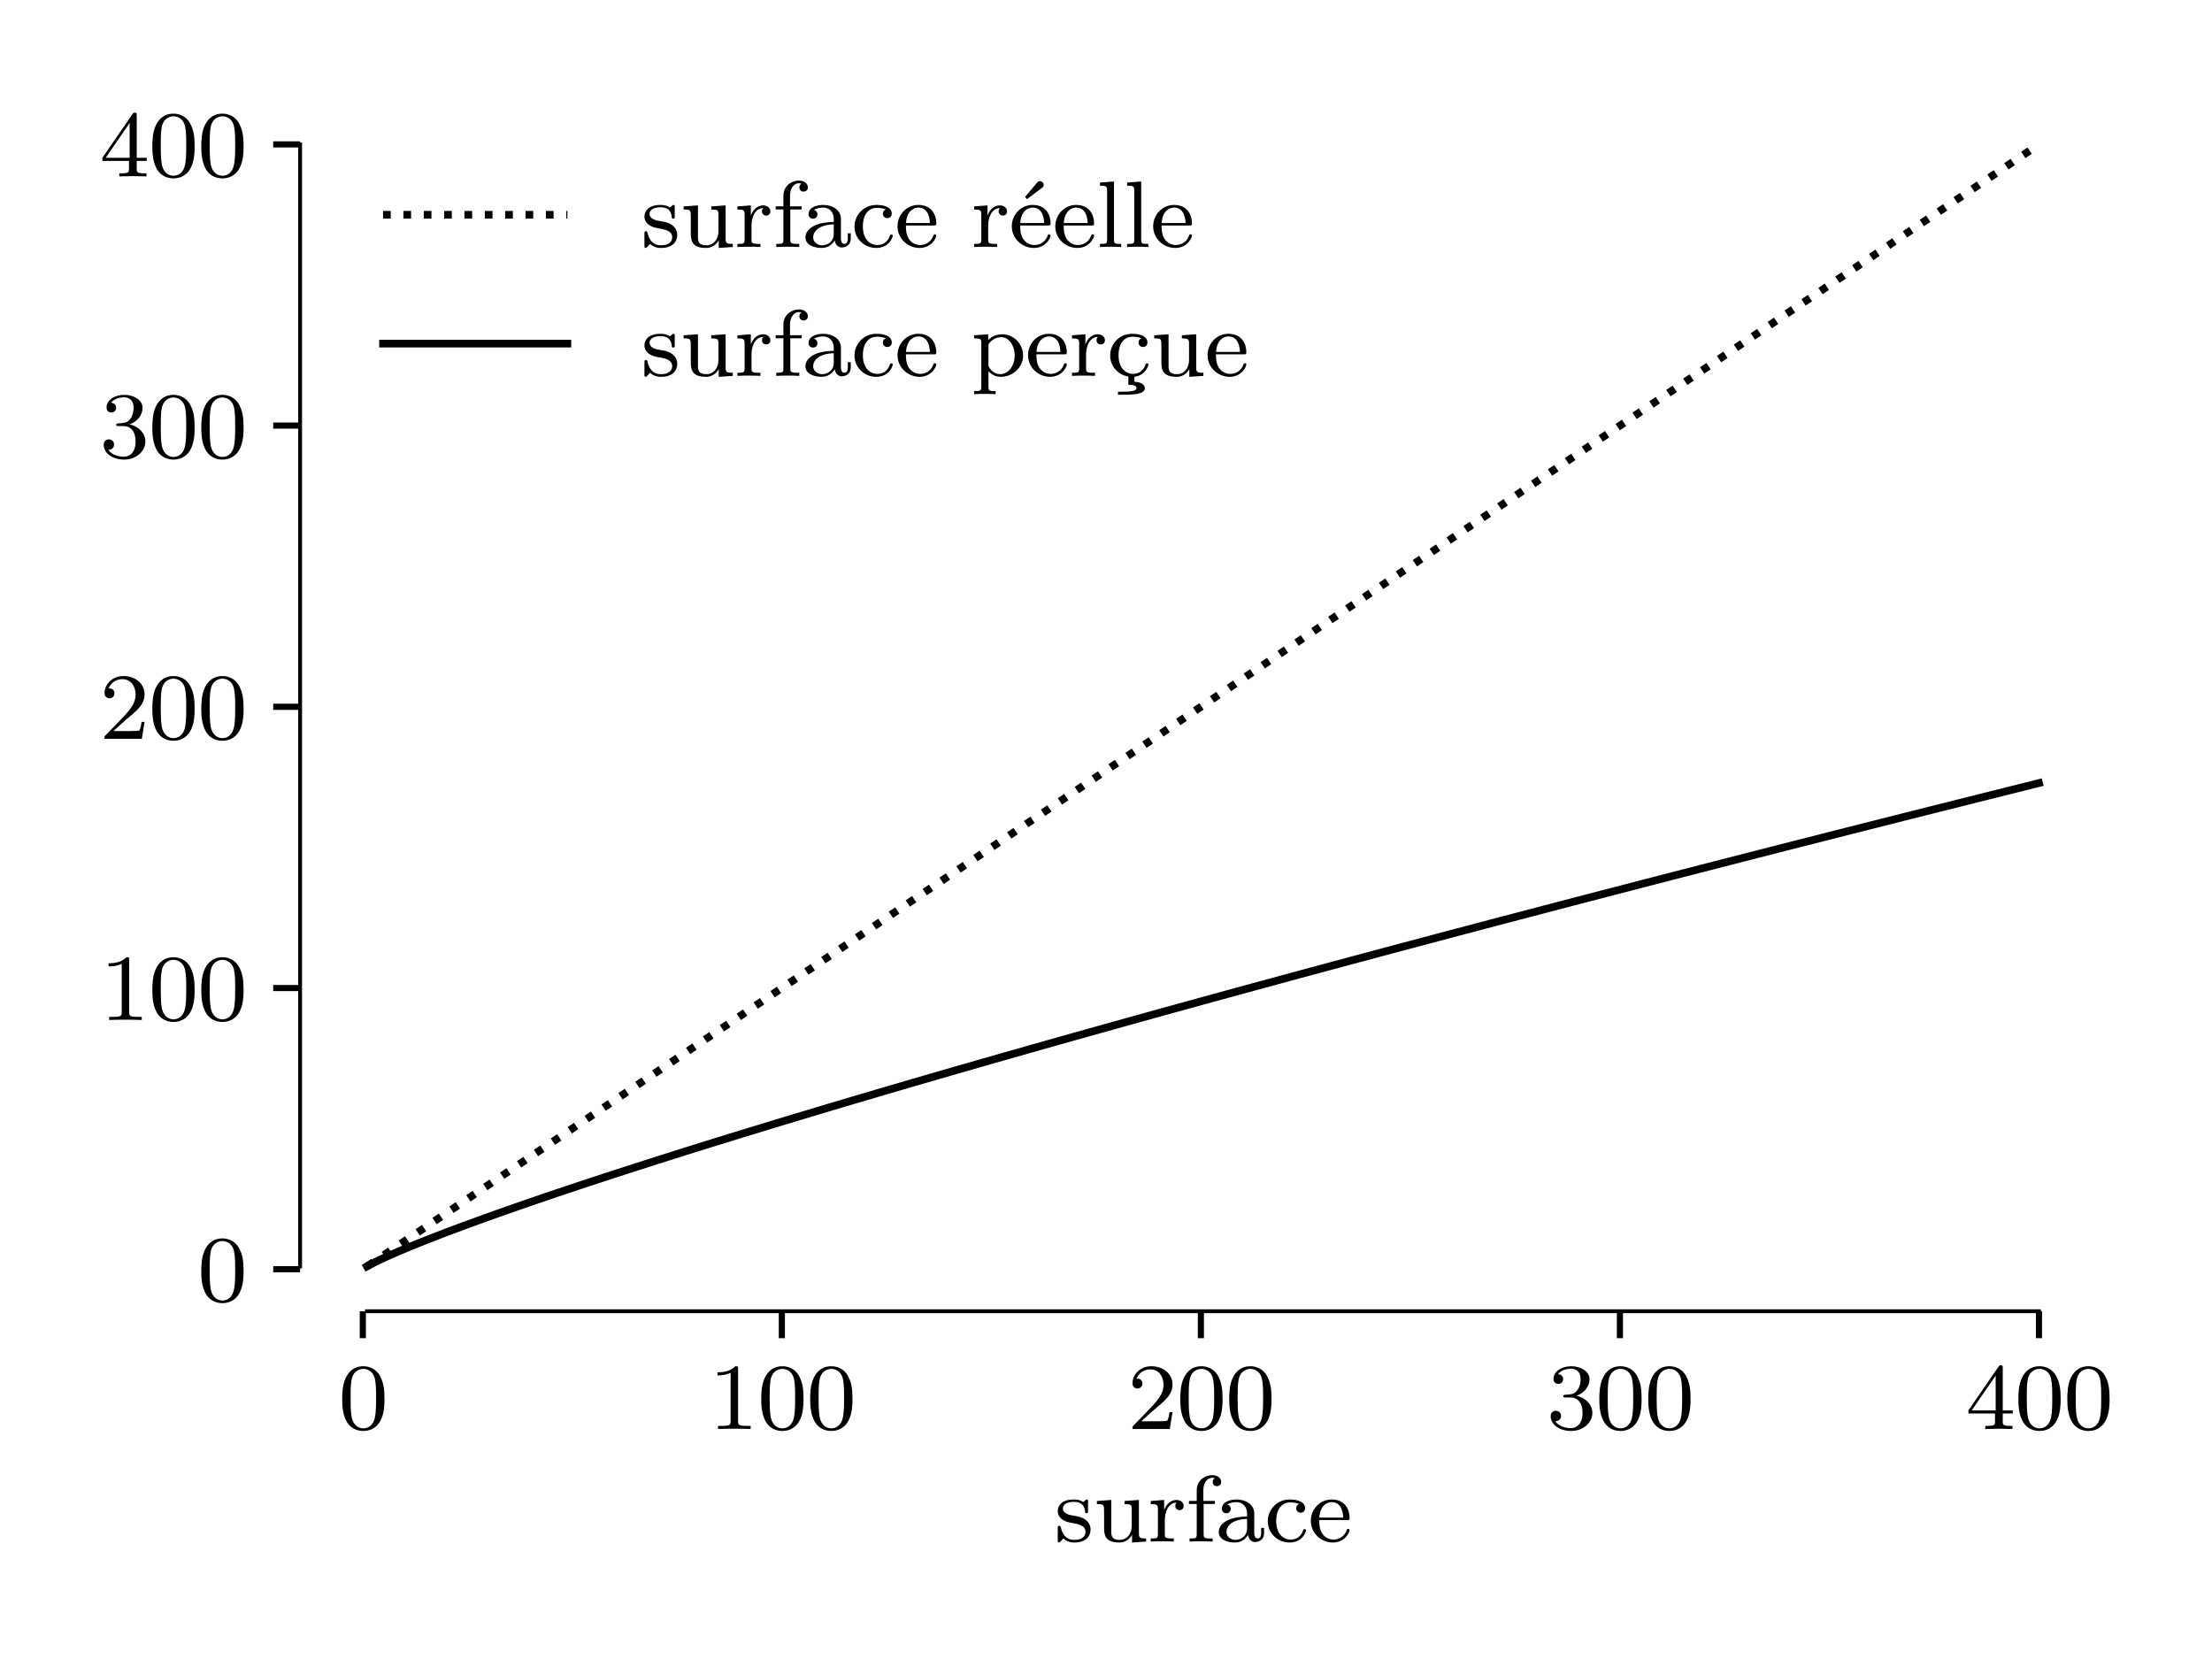 <?xml version="1.0" encoding="utf-8" standalone="no"?>
<!DOCTYPE svg PUBLIC "-//W3C//DTD SVG 1.1//EN"
  "http://www.w3.org/Graphics/SVG/1.1/DTD/svg11.dtd">
<svg xmlns:xlink="http://www.w3.org/1999/xlink" width="288pt" height="216pt" viewBox="0 0 288 216" xmlns="http://www.w3.org/2000/svg" version="1.1">
 <defs>
  <style type="text/css">*{stroke-linejoin: round; stroke-linecap: butt}</style>
 </defs>
 <g id="figure_1">
  <g id="patch_1">
   <path d="M 0 216 
L 288 216 
L 288 0 
L 0 0 
L 0 216 
z
" style="fill: none"/>
  </g>
  <g id="axes_1">
   <g id="patch_2">
    <path d="M 39.074 170.725 
L 274.179 170.725 
L 274.179 12.96 
L 39.074 12.96 
L 39.074 170.725 
z
" style="fill: none"/>
   </g>
   <g id="matplotlib.axis_1">
    <g id="xtick_1">
     <g id="line2d_1">
      <defs>
       <path id="m42a5f0fbed" d="M 0 0 
L 0 3.5 
" style="stroke: #000000; stroke-width: 0.8"/>
      </defs>
      <g>
       <use xlink:href="#m42a5f0fbed" x="47.236" y="170.725" style="stroke: #000000; stroke-width: 0.8"/>
      </g>
     </g>
     <g id="text_1">
      <!-- 0 -->
      <g transform="translate(44.05 186.054)scale(0.12 -0.12)">
       <defs>
        <path id="LMRoman8-Regular-30" d="M 3130 2042 
C 3130 2726 3059 3142 2848 3552 
C 2566 4115 2048 4256 1696 4256 
C 890 4256 595 3654 506 3475 
C 275 3008 262 2374 262 2042 
C 262 1619 282 973 589 461 
C 883 -13 1357 -134 1696 -134 
C 2003 -134 2554 -38 2874 595 
C 3110 1056 3130 1626 3130 2042 
z
M 2560 2118 
C 2560 1741 2560 1165 2483 806 
C 2349 134 1907 45 1696 45 
C 1478 45 1037 147 902 819 
C 832 1184 832 1786 832 2118 
C 832 2560 832 3008 902 3360 
C 1037 4013 1536 4077 1696 4077 
C 1914 4077 2355 3968 2483 3386 
C 2560 3034 2560 2554 2560 2118 
z
" transform="scale(0.016)"/>
       </defs>
       <use xlink:href="#LMRoman8-Regular-30"/>
      </g>
     </g>
    </g>
    <g id="xtick_2">
     <g id="line2d_2">
      <g>
       <use xlink:href="#m42a5f0fbed" x="101.795" y="170.725" style="stroke: #000000; stroke-width: 0.8"/>
      </g>
     </g>
     <g id="text_2">
      <!-- 100 -->
      <g transform="translate(92.238 186.054)scale(0.12 -0.12)">
       <defs>
        <path id="LMRoman8-Regular-31" d="M 2861 0 
L 2861 211 
L 2637 211 
C 2029 211 2010 288 2010 525 
L 2010 4077 
C 2010 4250 1997 4256 1824 4256 
C 1562 4000 1222 3846 614 3846 
L 614 3635 
C 787 3635 1133 3635 1504 3808 
L 1504 525 
C 1504 288 1485 211 877 211 
L 653 211 
L 653 0 
C 915 19 1466 19 1754 19 
C 2042 19 2598 19 2861 0 
z
" transform="scale(0.016)"/>
       </defs>
       <use xlink:href="#LMRoman8-Regular-31"/>
       <use xlink:href="#LMRoman8-Regular-30" x="53.1"/>
       <use xlink:href="#LMRoman8-Regular-30" x="106.2"/>
      </g>
     </g>
    </g>
    <g id="xtick_3">
     <g id="line2d_3">
      <g>
       <use xlink:href="#m42a5f0fbed" x="156.353" y="170.725" style="stroke: #000000; stroke-width: 0.8"/>
      </g>
     </g>
     <g id="text_3">
      <!-- 200 -->
      <g transform="translate(146.797 186.054)scale(0.12 -0.12)">
       <defs>
        <path id="LMRoman8-Regular-32" d="M 3053 1146 
L 2854 1146 
C 2835 1018 2784 698 2707 576 
C 2669 525 2182 525 2080 525 
L 941 525 
L 1805 1306 
C 1907 1402 2176 1613 2278 1702 
C 2675 2067 3053 2419 3053 3002 
C 3053 3763 2413 4256 1613 4256 
C 845 4256 339 3674 339 3104 
C 339 2790 589 2746 678 2746 
C 813 2746 1011 2842 1011 3085 
C 1011 3418 691 3418 614 3418 
C 800 3885 1229 4045 1542 4045 
C 2138 4045 2445 3539 2445 3002 
C 2445 2336 1978 1850 1222 1075 
L 416 243 
C 339 173 339 160 339 0 
L 2867 0 
L 3053 1146 
z
" transform="scale(0.016)"/>
       </defs>
       <use xlink:href="#LMRoman8-Regular-32"/>
       <use xlink:href="#LMRoman8-Regular-30" x="53.1"/>
       <use xlink:href="#LMRoman8-Regular-30" x="106.2"/>
      </g>
     </g>
    </g>
    <g id="xtick_4">
     <g id="line2d_4">
      <g>
       <use xlink:href="#m42a5f0fbed" x="210.912" y="170.725" style="stroke: #000000; stroke-width: 0.8"/>
      </g>
     </g>
     <g id="text_4">
      <!-- 300 -->
      <g transform="translate(201.355 186.054)scale(0.12 -0.12)">
       <defs>
        <path id="LMRoman8-Regular-33" d="M 3110 1094 
C 3110 1626 2688 2112 2035 2253 
C 2541 2432 2918 2867 2918 3379 
C 2918 3891 2342 4256 1677 4256 
C 992 4256 474 3885 474 3398 
C 474 3162 634 3059 800 3059 
C 998 3059 1126 3200 1126 3386 
C 1126 3622 922 3712 781 3718 
C 1050 4070 1542 4090 1658 4090 
C 1824 4090 2310 4038 2310 3379 
C 2310 2931 2125 2662 2035 2560 
C 1843 2362 1696 2349 1306 2323 
C 1184 2317 1133 2310 1133 2227 
C 1133 2138 1190 2138 1299 2138 
L 1619 2138 
C 2125 2138 2445 1766 2445 1094 
C 2445 294 1990 58 1651 58 
C 1299 58 819 186 595 525 
C 826 525 986 672 986 883 
C 986 1088 838 1235 634 1235 
C 461 1235 282 1126 282 870 
C 282 262 934 -134 1664 -134 
C 2515 -134 3110 454 3110 1094 
z
" transform="scale(0.016)"/>
       </defs>
       <use xlink:href="#LMRoman8-Regular-33"/>
       <use xlink:href="#LMRoman8-Regular-30" x="53.1"/>
       <use xlink:href="#LMRoman8-Regular-30" x="106.2"/>
      </g>
     </g>
    </g>
    <g id="xtick_5">
     <g id="line2d_5">
      <g>
       <use xlink:href="#m42a5f0fbed" x="265.471" y="170.725" style="stroke: #000000; stroke-width: 0.8"/>
      </g>
     </g>
     <g id="text_5">
      <!-- 400 -->
      <g transform="translate(255.914 186.054)scale(0.12 -0.12)">
       <defs>
        <path id="LMRoman8-Regular-34" d="M 3200 1050 
L 3200 1261 
L 2522 1261 
L 2522 4141 
C 2522 4269 2522 4320 2387 4320 
C 2304 4320 2298 4314 2234 4224 
L 192 1261 
L 192 1050 
L 1997 1050 
L 1997 518 
C 1997 282 1978 211 1485 211 
L 1338 211 
L 1338 0 
L 2259 19 
L 3181 0 
L 3181 211 
L 3034 211 
C 2541 211 2522 282 2522 518 
L 2522 1050 
L 3200 1050 
z
M 2042 1261 
L 416 1261 
L 2042 3622 
L 2042 1261 
z
" transform="scale(0.016)"/>
       </defs>
       <use xlink:href="#LMRoman8-Regular-34"/>
       <use xlink:href="#LMRoman8-Regular-30" x="53.1"/>
       <use xlink:href="#LMRoman8-Regular-30" x="106.2"/>
      </g>
     </g>
    </g>
    <g id="text_6">
     <!-- surface -->
     <g transform="translate(137.287 200.711)scale(0.12 -0.12)">
      <defs>
       <path id="LMRoman8-Regular-73" d="M 2451 826 
C 2451 1133 2266 1581 1504 1722 
C 1453 1734 1094 1798 1069 1798 
C 870 1843 570 1978 570 2234 
C 570 2426 710 2694 1318 2694 
C 2035 2694 2067 2170 2080 1990 
C 2086 1939 2131 1920 2176 1920 
C 2278 1920 2278 1965 2278 2086 
L 2278 2688 
C 2278 2790 2278 2854 2195 2854 
C 2163 2854 2144 2854 2042 2752 
C 2029 2746 1971 2688 1952 2688 
C 1952 2688 1933 2688 1894 2714 
C 1792 2784 1606 2854 1318 2854 
C 422 2854 224 2368 224 2061 
C 224 1741 461 1555 480 1536 
C 736 1344 883 1318 1312 1242 
C 1613 1184 2106 1094 2106 659 
C 2106 410 1939 115 1350 115 
C 704 115 518 614 435 954 
C 410 1037 403 1069 326 1069 
C 224 1069 224 1018 224 896 
L 224 102 
C 224 0 224 -64 307 -64 
C 346 -64 352 -58 467 64 
C 499 96 570 179 602 211 
C 890 -51 1190 -64 1357 -64 
C 2170 -64 2451 403 2451 826 
z
" transform="scale(0.016)"/>
       <path id="LMRoman8-Regular-75" d="M 3597 0 
L 3597 211 
C 3162 211 3110 256 3110 570 
L 3110 2822 
L 2138 2752 
L 2138 2541 
C 2573 2541 2624 2496 2624 2182 
L 2624 1069 
C 2624 518 2291 115 1811 115 
C 1261 115 1235 390 1235 710 
L 1235 2822 
L 262 2752 
L 262 2541 
C 749 2541 749 2522 749 1952 
L 749 992 
C 749 531 749 -64 1773 -64 
C 2374 -64 2605 397 2637 454 
L 2643 454 
L 2643 -64 
L 3597 0 
z
" transform="scale(0.016)"/>
       <path id="LMRoman8-Regular-72" d="M 2458 2419 
C 2458 2643 2253 2822 1971 2822 
C 1555 2822 1274 2509 1139 2150 
L 1133 2150 
L 1133 2822 
L 224 2752 
L 224 2541 
C 659 2541 710 2496 710 2182 
L 710 499 
C 710 211 634 211 224 211 
L 224 0 
C 474 19 826 19 979 19 
C 1357 19 1370 19 1786 0 
L 1786 211 
L 1658 211 
C 1190 211 1178 282 1178 512 
L 1178 1459 
C 1178 1939 1376 2630 1990 2643 
C 1952 2618 1888 2566 1888 2419 
C 1888 2221 2042 2131 2170 2131 
C 2323 2131 2458 2234 2458 2419 
z
" transform="scale(0.016)"/>
       <path id="LMRoman8-Regular-66" d="M 2413 4045 
C 2413 4320 2144 4506 1805 4506 
C 1325 4506 755 4160 755 3475 
L 755 2758 
L 230 2758 
L 230 2547 
L 755 2547 
L 755 499 
C 755 211 678 211 269 211 
L 269 0 
C 518 19 870 19 1024 19 
C 1402 19 1414 19 1830 0 
L 1830 211 
L 1702 211 
C 1235 211 1222 282 1222 512 
L 1222 2547 
L 1990 2547 
L 1990 2758 
L 1203 2758 
L 1203 3482 
C 1203 4038 1517 4326 1798 4326 
C 1901 4326 1958 4301 1984 4294 
C 1869 4237 1837 4128 1837 4045 
C 1837 3878 1958 3757 2125 3757 
C 2298 3757 2413 3878 2413 4045 
z
" transform="scale(0.016)"/>
       <path id="LMRoman8-Regular-61" d="M 3290 576 
L 3290 928 
L 3091 928 
L 3091 576 
C 3091 314 2995 211 2861 211 
C 2624 211 2624 506 2624 576 
L 2624 1907 
C 2624 2534 2016 2854 1434 2854 
C 902 2854 429 2650 429 2227 
C 429 2035 563 1920 730 1920 
C 909 1920 1030 2048 1030 2221 
C 1030 2374 934 2483 794 2515 
C 1030 2675 1376 2675 1421 2675 
C 1779 2675 2138 2426 2138 1901 
L 2138 1702 
C 1766 1683 1338 1664 890 1478 
C 326 1235 218 864 218 653 
C 218 102 864 -64 1306 -64 
C 1773 -64 2061 198 2202 454 
C 2234 211 2400 -32 2682 -32 
C 2746 -32 3290 -6 3290 576 
z
M 2138 902 
C 2138 282 1613 115 1357 115 
C 1024 115 742 339 742 646 
C 742 1069 1139 1504 2138 1536 
L 2138 902 
z
" transform="scale(0.016)"/>
       <path id="LMRoman8-Regular-63" d="M 2822 768 
C 2822 845 2739 845 2720 845 
C 2675 845 2643 838 2624 774 
C 2579 640 2400 134 1760 134 
C 1363 134 794 442 794 1389 
C 794 2310 1267 2656 1734 2656 
C 1792 2656 2131 2656 2355 2541 
C 2176 2483 2150 2336 2150 2259 
C 2150 2086 2272 1958 2451 1958 
C 2618 1958 2752 2074 2752 2266 
C 2752 2662 2317 2854 1715 2854 
C 826 2854 224 2144 224 1382 
C 224 570 890 -64 1696 -64 
C 2598 -64 2822 691 2822 768 
z
" transform="scale(0.016)"/>
       <path id="LMRoman8-Regular-65" d="M 2822 768 
C 2822 794 2803 858 2720 858 
C 2650 858 2637 813 2624 774 
C 2394 154 1843 134 1728 134 
C 1440 134 1146 269 954 563 
C 762 858 762 1267 762 1459 
L 2643 1459 
C 2784 1459 2822 1459 2822 1606 
C 2822 2176 2509 2854 1606 2854 
C 813 2854 192 2195 192 1402 
C 192 576 883 -64 1690 -64 
C 2502 -64 2822 621 2822 768 
z
M 2387 1626 
L 768 1626 
C 826 2522 1370 2675 1606 2675 
C 2355 2675 2381 1773 2387 1626 
z
" transform="scale(0.016)"/>
      </defs>
      <use xlink:href="#LMRoman8-Regular-73"/>
      <use xlink:href="#LMRoman8-Regular-75" x="41.9"/>
      <use xlink:href="#LMRoman8-Regular-72" x="100.9"/>
      <use xlink:href="#LMRoman8-Regular-66" x="142.3"/>
      <use xlink:href="#LMRoman8-Regular-61" x="174.8"/>
      <use xlink:href="#LMRoman8-Regular-63" x="227.9"/>
      <use xlink:href="#LMRoman8-Regular-65" x="275.1"/>
     </g>
    </g>
   </g>
   <g id="matplotlib.axis_2">
    <g id="ytick_1">
     <g id="line2d_6">
      <defs>
       <path id="macb68d18ed" d="M 0 0 
L -3.5 0 
" style="stroke: #000000; stroke-width: 0.8"/>
      </defs>
      <g>
       <use xlink:href="#macb68d18ed" x="39.074" y="165.248" style="stroke: #000000; stroke-width: 0.8"/>
      </g>
     </g>
     <g id="text_7">
      <!-- 0 -->
      <g transform="translate(25.703 169.412)scale(0.12 -0.12)">
       <use xlink:href="#LMRoman8-Regular-30"/>
      </g>
     </g>
    </g>
    <g id="ytick_2">
     <g id="line2d_7">
      <g>
       <use xlink:href="#macb68d18ed" x="39.074" y="128.637" style="stroke: #000000; stroke-width: 0.8"/>
      </g>
     </g>
     <g id="text_8">
      <!-- 100 -->
      <g transform="translate(12.96 132.801)scale(0.12 -0.12)">
       <use xlink:href="#LMRoman8-Regular-31"/>
       <use xlink:href="#LMRoman8-Regular-30" x="53.1"/>
       <use xlink:href="#LMRoman8-Regular-30" x="106.2"/>
      </g>
     </g>
    </g>
    <g id="ytick_3">
     <g id="line2d_8">
      <g>
       <use xlink:href="#macb68d18ed" x="39.074" y="92.026" style="stroke: #000000; stroke-width: 0.8"/>
      </g>
     </g>
     <g id="text_9">
      <!-- 200 -->
      <g transform="translate(12.96 96.19)scale(0.12 -0.12)">
       <use xlink:href="#LMRoman8-Regular-32"/>
       <use xlink:href="#LMRoman8-Regular-30" x="53.1"/>
       <use xlink:href="#LMRoman8-Regular-30" x="106.2"/>
      </g>
     </g>
    </g>
    <g id="ytick_4">
     <g id="line2d_9">
      <g>
       <use xlink:href="#macb68d18ed" x="39.074" y="55.414" style="stroke: #000000; stroke-width: 0.8"/>
      </g>
     </g>
     <g id="text_10">
      <!-- 300 -->
      <g transform="translate(12.96 59.579)scale(0.12 -0.12)">
       <use xlink:href="#LMRoman8-Regular-33"/>
       <use xlink:href="#LMRoman8-Regular-30" x="53.1"/>
       <use xlink:href="#LMRoman8-Regular-30" x="106.2"/>
      </g>
     </g>
    </g>
    <g id="ytick_5">
     <g id="line2d_10">
      <g>
       <use xlink:href="#macb68d18ed" x="39.074" y="18.803" style="stroke: #000000; stroke-width: 0.8"/>
      </g>
     </g>
     <g id="text_11">
      <!-- 400 -->
      <g transform="translate(12.96 22.968)scale(0.12 -0.12)">
       <use xlink:href="#LMRoman8-Regular-34"/>
       <use xlink:href="#LMRoman8-Regular-30" x="53.1"/>
       <use xlink:href="#LMRoman8-Regular-30" x="106.2"/>
      </g>
     </g>
    </g>
   </g>
   <g id="line2d_11">
    <path d="M 47.781 164.882 
L 48.286 164.543 
L 48.956 164.094 
L 49.789 163.535 
L 50.786 162.865 
L 51.948 162.086 
L 53.273 161.197 
L 54.763 160.197 
L 56.416 159.087 
L 58.234 157.868 
L 60.216 156.538 
L 62.361 155.098 
L 64.671 153.548 
L 67.145 151.888 
L 69.783 150.118 
L 72.585 148.238 
L 75.551 146.247 
L 78.681 144.147 
L 81.975 141.936 
L 85.434 139.616 
L 89.056 137.185 
L 92.842 134.644 
L 96.793 131.993 
L 100.907 129.232 
L 105.186 126.361 
L 109.629 123.38 
L 114.235 120.288 
L 119.006 117.087 
L 123.941 113.776 
L 129.04 110.354 
L 134.303 106.822 
L 139.73 103.181 
L 145.321 99.429 
L 151.076 95.567 
L 156.995 91.595 
L 163.079 87.513 
L 169.326 83.32 
L 175.737 79.018 
L 182.313 74.606 
L 189.052 70.083 
L 195.956 65.451 
L 203.024 60.708 
L 210.255 55.855 
L 217.651 50.892 
L 225.211 45.819 
L 232.935 40.636 
L 240.823 35.343 
L 248.875 29.94 
L 257.091 24.427 
L 265.471 18.803 
" clip-path="url(#p1a3c451608)" style="fill: none; stroke-dasharray: 1,1.65; stroke-dashoffset: 0; stroke: #000000"/>
   </g>
   <g id="line2d_12">
    <path d="M 47.781 164.882 
L 48.286 164.605 
L 48.956 164.265 
L 49.789 163.868 
L 50.786 163.415 
L 51.948 162.91 
L 53.273 162.354 
L 54.763 161.75 
L 56.416 161.099 
L 58.234 160.401 
L 60.216 159.659 
L 62.361 158.873 
L 64.671 158.044 
L 67.145 157.174 
L 69.783 156.262 
L 72.585 155.309 
L 75.551 154.317 
L 78.681 153.286 
L 81.975 152.216 
L 85.434 151.107 
L 89.056 149.962 
L 92.842 148.779 
L 96.793 147.559 
L 100.907 146.303 
L 105.186 145.011 
L 109.629 143.684 
L 114.235 142.322 
L 119.006 140.925 
L 123.941 139.493 
L 129.04 138.027 
L 134.303 136.528 
L 139.73 134.995 
L 145.321 133.429 
L 151.076 131.83 
L 156.995 130.198 
L 163.079 128.533 
L 169.326 126.837 
L 175.737 125.109 
L 182.313 123.348 
L 189.052 121.557 
L 195.956 119.734 
L 203.024 117.88 
L 210.255 115.995 
L 217.651 114.079 
L 225.211 112.133 
L 232.935 110.156 
L 240.823 108.15 
L 248.875 106.113 
L 257.091 104.047 
L 265.471 101.951 
" clip-path="url(#p1a3c451608)" style="fill: none; stroke: #000000; stroke-linecap: square"/>
   </g>
   <g id="patch_3">
    <path d="M 39.074 164.882 
L 39.074 18.803 
" style="fill: none; stroke: #000000; stroke-width: 0.5; stroke-linejoin: miter; stroke-linecap: square"/>
   </g>
   <g id="patch_4">
    <path d="M 47.781 170.725 
L 265.471 170.725 
" style="fill: none; stroke: #000000; stroke-width: 0.5; stroke-linejoin: miter; stroke-linecap: square"/>
   </g>
   <g id="legend_1">
    <g id="line2d_13">
     <path d="M 49.874 27.96 
L 61.874 27.96 
L 73.874 27.96 
" style="fill: none; stroke-dasharray: 1,1.65; stroke-dashoffset: 0; stroke: #000000"/>
    </g>
    <g id="text_12">
     <!-- surface réelle -->
     <g transform="translate(83.474 32.16)scale(0.12 -0.12)">
      <defs>
       <path id="LMRoman8-Regular-20" transform="scale(0.016)"/>
       <path id="LMRoman8-Regular-e9" d="M 2822 768 
C 2822 794 2803 858 2720 858 
C 2650 858 2637 813 2624 774 
C 2394 154 1843 134 1728 134 
C 1440 134 1146 269 954 563 
C 762 858 762 1267 762 1459 
L 2643 1459 
C 2784 1459 2822 1459 2822 1606 
C 2822 2176 2509 2854 1606 2854 
C 813 2854 192 2195 192 1402 
C 192 576 883 -64 1690 -64 
C 2502 -64 2822 621 2822 768 
z
M 2387 1626 
L 768 1626 
C 826 2522 1370 2675 1606 2675 
C 2355 2675 2381 1773 2387 1626 
z
M 2355 4211 
C 2355 4358 2221 4467 2106 4467 
C 2080 4467 1990 4467 1907 4365 
L 1088 3392 
L 1222 3245 
L 2227 4000 
C 2298 4051 2355 4109 2355 4211 
z
" transform="scale(0.016)"/>
       <path id="LMRoman8-Regular-6c" d="M 1709 0 
L 1709 211 
C 1299 211 1222 211 1222 499 
L 1222 4442 
L 269 4371 
L 269 4160 
C 704 4160 755 4115 755 3802 
L 755 499 
C 755 211 678 211 269 211 
L 269 0 
C 518 19 877 19 986 19 
C 1114 19 1459 19 1709 0 
z
" transform="scale(0.016)"/>
      </defs>
      <use xlink:href="#LMRoman8-Regular-73"/>
      <use xlink:href="#LMRoman8-Regular-75" x="41.9"/>
      <use xlink:href="#LMRoman8-Regular-72" x="100.9"/>
      <use xlink:href="#LMRoman8-Regular-66" x="142.3"/>
      <use xlink:href="#LMRoman8-Regular-61" x="174.8"/>
      <use xlink:href="#LMRoman8-Regular-63" x="227.9"/>
      <use xlink:href="#LMRoman8-Regular-65" x="275.1"/>
      <use xlink:href="#LMRoman8-Regular-20" x="322.3"/>
      <use xlink:href="#LMRoman8-Regular-72" x="357.7"/>
      <use xlink:href="#LMRoman8-Regular-e9" x="399.1"/>
      <use xlink:href="#LMRoman8-Regular-65" x="446.3"/>
      <use xlink:href="#LMRoman8-Regular-6c" x="493.5"/>
      <use xlink:href="#LMRoman8-Regular-6c" x="523"/>
      <use xlink:href="#LMRoman8-Regular-65" x="552.5"/>
     </g>
    </g>
    <g id="line2d_14">
     <path d="M 49.874 44.737 
L 61.874 44.737 
L 73.874 44.737 
" style="fill: none; stroke: #000000; stroke-linecap: square"/>
    </g>
    <g id="text_13">
     <!-- surface perçue -->
     <g transform="translate(83.474 48.938)scale(0.12 -0.12)">
      <defs>
       <path id="LMRoman8-Regular-70" d="M 3546 1382 
C 3546 2182 2899 2822 2125 2822 
C 1875 2822 1504 2758 1178 2426 
L 1178 2822 
L 224 2752 
L 224 2541 
C 678 2541 710 2502 710 2234 
L 710 -742 
C 710 -1030 634 -1030 224 -1030 
L 224 -1242 
C 499 -1222 781 -1222 954 -1222 
C 1139 -1222 1408 -1222 1683 -1242 
L 1683 -1030 
C 1274 -1030 1197 -1030 1197 -742 
L 1197 314 
C 1498 -13 1824 -64 2029 -64 
C 2842 -64 3546 563 3546 1382 
z
M 2976 1382 
C 2976 646 2515 115 1997 115 
C 1773 115 1478 211 1274 531 
C 1197 640 1197 646 1197 768 
L 1197 2131 
C 1344 2387 1664 2624 2067 2624 
C 2560 2624 2976 2080 2976 1382 
z
" transform="scale(0.016)"/>
       <path id="LMRoman8-Regular-e7" d="M 2822 768 
C 2822 845 2739 845 2720 845 
C 2675 845 2643 838 2624 774 
C 2579 640 2400 134 1760 134 
C 1363 134 794 442 794 1389 
C 794 2310 1267 2656 1734 2656 
C 1792 2656 2131 2656 2355 2541 
C 2176 2483 2150 2336 2150 2259 
C 2150 2086 2272 1958 2451 1958 
C 2618 1958 2752 2074 2752 2266 
C 2752 2662 2317 2854 1715 2854 
C 826 2854 224 2144 224 1382 
C 224 653 762 64 1459 -45 
L 1459 -608 
C 1715 -608 2010 -621 2010 -838 
C 2010 -1075 1357 -1075 858 -1075 
L 755 -1075 
L 755 -1280 
L 960 -1280 
C 1677 -1280 2573 -1280 2573 -838 
C 2573 -538 2214 -403 1869 -403 
L 1869 -58 
C 2624 32 2822 698 2822 768 
z
" transform="scale(0.016)"/>
      </defs>
      <use xlink:href="#LMRoman8-Regular-73"/>
      <use xlink:href="#LMRoman8-Regular-75" x="41.9"/>
      <use xlink:href="#LMRoman8-Regular-72" x="100.9"/>
      <use xlink:href="#LMRoman8-Regular-66" x="142.3"/>
      <use xlink:href="#LMRoman8-Regular-61" x="174.8"/>
      <use xlink:href="#LMRoman8-Regular-63" x="227.9"/>
      <use xlink:href="#LMRoman8-Regular-65" x="275.1"/>
      <use xlink:href="#LMRoman8-Regular-20" x="322.3"/>
      <use xlink:href="#LMRoman8-Regular-70" x="357.7"/>
      <use xlink:href="#LMRoman8-Regular-65" x="416.7"/>
      <use xlink:href="#LMRoman8-Regular-72" x="463.9"/>
      <use xlink:href="#LMRoman8-Regular-e7" x="505.3"/>
      <use xlink:href="#LMRoman8-Regular-75" x="552.5"/>
      <use xlink:href="#LMRoman8-Regular-65" x="611.5"/>
     </g>
    </g>
   </g>
  </g>
 </g>
 <defs>
  <clipPath id="p1a3c451608">
   <rect x="39.074" y="12.96" width="235.105" height="157.765"/>
  </clipPath>
 </defs>
</svg>
